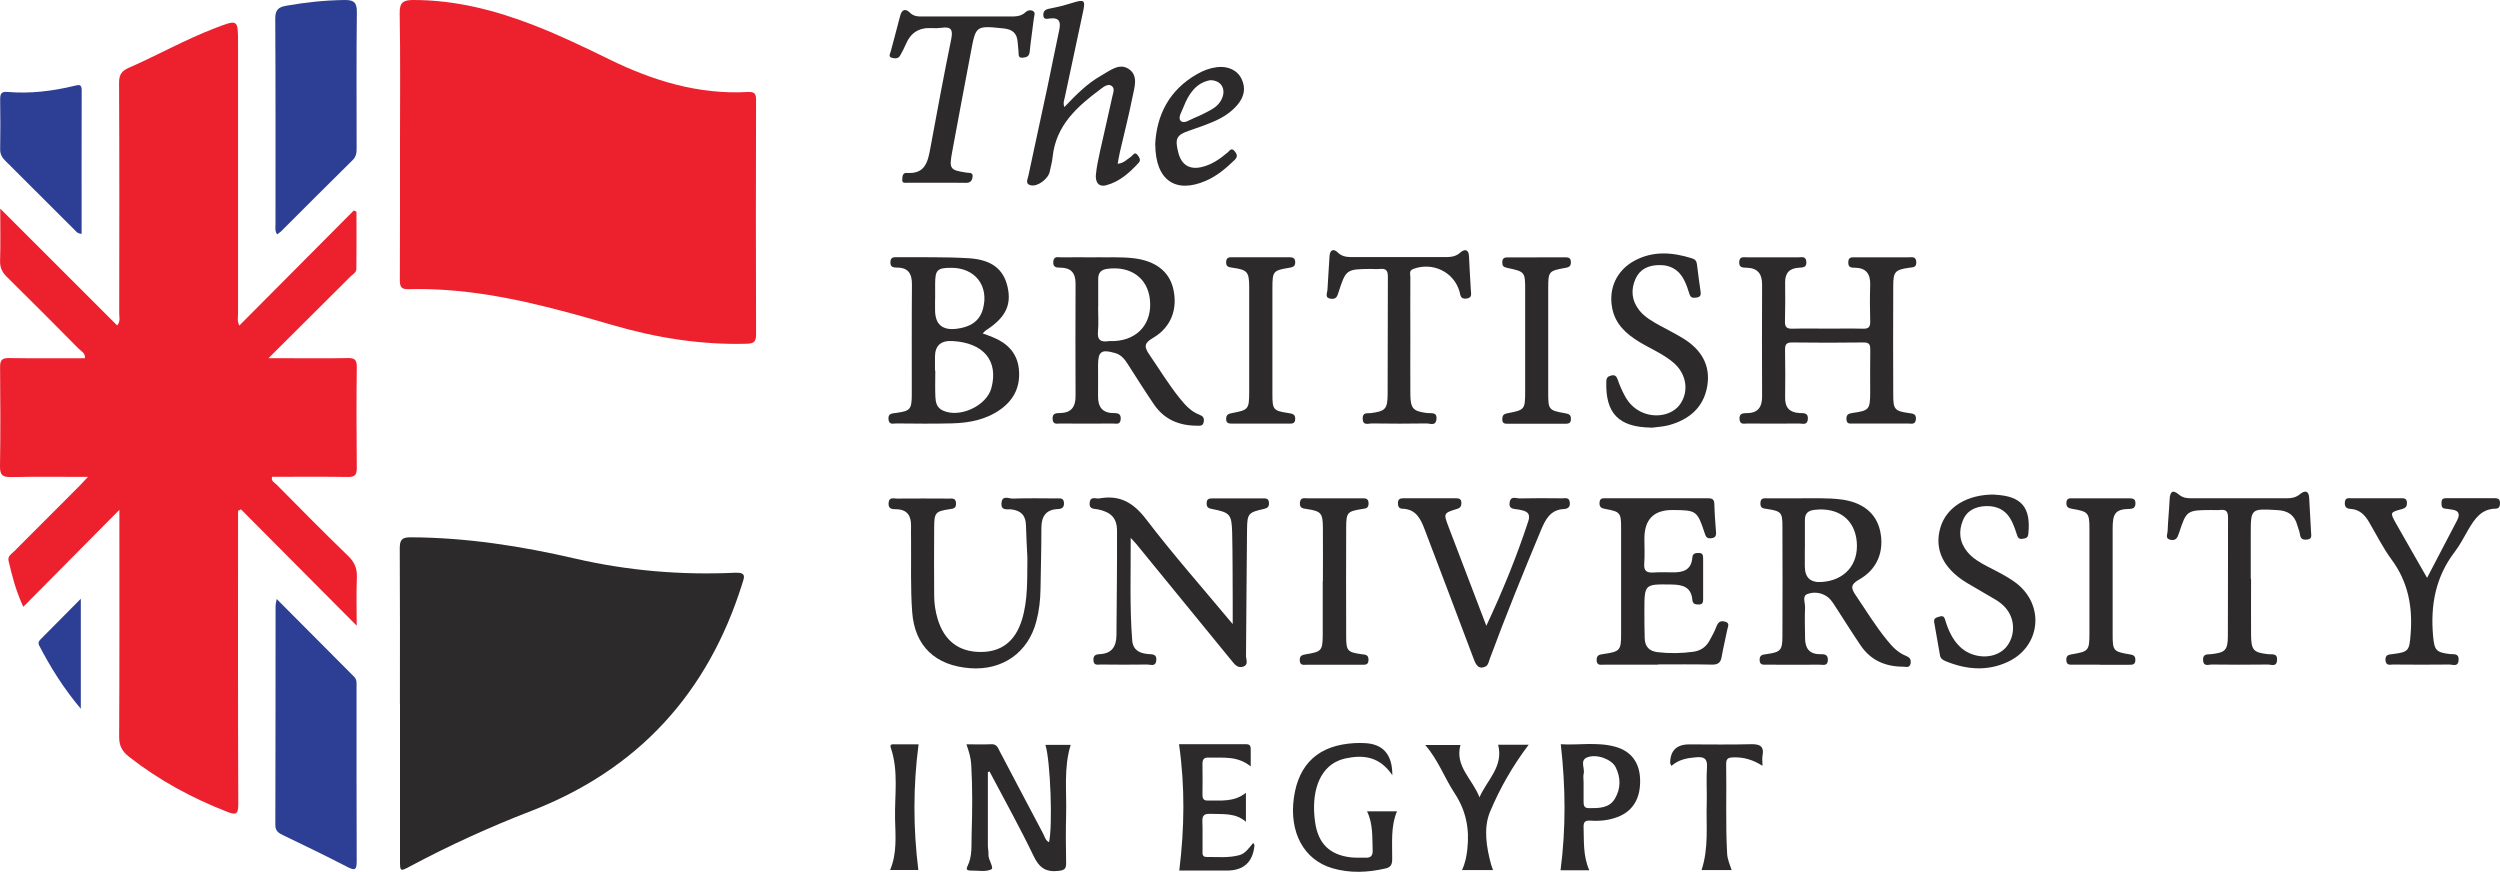 <?xml version="1.0" encoding="UTF-8"?>
<svg id="Layer_2" data-name="Layer 2" xmlns="http://www.w3.org/2000/svg" viewBox="0 0 312.44 108.97">
  <defs>
    <style>
      .cls-1 {
        fill: #ed212e;
      }

      .cls-1, .cls-2, .cls-3 {
        stroke-width: 0px;
      }

      .cls-2 {
        fill: #2c2a2b;
      }

      .cls-3 {
        fill: #2d3f94;
      }
    </style>
  </defs>
  <g id="Login">
    <g>
      <path class="cls-2" d="m228.48,41.07c1.45,0,2.9-.03,4.35.01.69.02.92-.21.9-.9-.04-1.54-.05-3.08,0-4.61.03-1.34-.51-2.09-1.9-2.11-.47,0-.86-.02-.84-.68.01-.69.44-.62.89-.62,2.2,0,4.39,0,6.59,0,.45,0,1.01-.17,1.02.63,0,.69-.45.6-.88.67-1.77.26-2,.49-2,2.27-.02,4.57-.02,9.14,0,13.71,0,1.72.22,1.94,1.92,2.18.51.07.98.07.91.79-.06.71-.59.52-.99.52-2.28.01-4.57,0-6.85,0-.37,0-.81.12-.84-.53-.02-.59.24-.71.77-.79,2.09-.3,2.19-.43,2.2-2.6,0-1.76-.02-3.52.01-5.27,0-.61-.07-.95-.83-.94-2.99.04-5.98.04-8.96,0-.74,0-.87.3-.86.95.03,1.98.04,3.95.01,5.93-.02,1.25.54,1.87,1.78,1.94.5.03,1.13-.08,1.06.77-.07.81-.68.53-1.1.54-2.15.02-4.31.02-6.46,0-.4,0-.92.19-.98-.53-.06-.73.41-.77.92-.77,1.41,0,1.91-.78,1.9-2.1-.02-4.66-.02-9.31,0-13.97,0-1.35-.56-2.06-1.92-2.1-.49-.01-.99.01-.94-.74.05-.7.55-.56.96-.56,2.15,0,4.31-.01,6.46,0,.4,0,.91-.17.97.54.06.74-.42.73-.92.76-1.16.06-1.75.64-1.73,1.85.02,1.63.02,3.25-.02,4.88-.02.71.26.91.93.89,1.49-.04,2.99-.01,4.48-.01Z"/>
      <path class="cls-2" d="m141.31,67.23c.02,4.5-.14,8.66.19,12.81.1,1.2.91,1.61,1.98,1.7.51.04,1.12-.03,1.03.81-.09.81-.71.5-1.12.5-1.93.03-3.87.02-5.8,0-.4,0-.92.17-.94-.56-.02-.63.35-.72.83-.74,1.51-.08,2.04-1,2.05-2.37.03-4.35.09-8.7.07-13.05,0-1.58-.75-2.33-2.38-2.67-.48-.1-1.13.02-1.04-.82.1-.89.78-.47,1.22-.55,2.54-.46,4.25.52,5.85,2.62,3.35,4.39,7.02,8.54,10.81,13.09,0-1.15,0-1.95,0-2.75-.02-2.9,0-5.8-.07-8.7-.06-2.28-.28-2.5-2.48-2.93-.46-.09-.71-.17-.71-.71,0-.57.31-.63.76-.62,2.07.01,4.13,0,6.2,0,.4,0,.81-.05.83.55.02.48-.15.66-.65.77-1.92.43-2.07.58-2.09,2.54-.07,5.27-.07,10.55-.13,15.82,0,.45.36,1.12-.37,1.35-.66.21-1.03-.26-1.41-.73-3.97-4.87-7.95-9.73-11.93-14.6-.14-.17-.29-.32-.69-.76Z"/>
      <path class="cls-2" d="m136.96,32.15c1.43.04,3.1-.07,4.77.13,2.66.33,4.36,1.62,4.88,3.74.62,2.55-.22,4.89-2.54,6.23-1.15.67-1.05,1.15-.42,2.08,1.24,1.81,2.38,3.69,3.76,5.41.69.86,1.42,1.69,2.49,2.09.45.17.61.39.54.88-.09.59-.51.49-.89.49-2.2-.01-4.05-.78-5.32-2.64-1.14-1.67-2.21-3.38-3.3-5.08-.39-.6-.8-1.13-1.54-1.35-1.76-.51-2.16-.23-2.16,1.57,0,1.27.02,2.55,0,3.82-.01,1.3.51,2.1,1.92,2.1.52,0,.97.05.91.78-.06.74-.59.52-.97.53-2.2.02-4.39.01-6.59,0-.4,0-.91.17-.95-.56-.04-.75.45-.74.94-.75,1.39-.02,1.93-.77,1.93-2.1-.02-4.7-.02-9.4,0-14.1,0-1.31-.58-1.96-1.88-1.97-.52,0-.98-.04-.9-.77.07-.71.59-.52.99-.52,1.36-.02,2.72,0,4.32,0Zm.28,6.26s0,0,0,0c0,1.01.07,2.03-.02,3.03-.1,1.05.34,1.34,1.28,1.2.26-.04.53,0,.79-.02,2.94-.15,4.74-2.26,4.42-5.2-.29-2.69-2.41-4.19-5.28-3.83-.81.1-1.18.47-1.18,1.26,0,1.19,0,2.37,0,3.56Z"/>
      <path class="cls-2" d="m225.18,62.27c1.5.03,3.21-.07,4.92.15,2.66.34,4.38,1.7,4.87,3.93.55,2.51-.33,4.79-2.62,6.08-1.09.61-1.04,1.07-.43,1.96,1.28,1.89,2.47,3.85,3.92,5.62.64.79,1.33,1.54,2.3,1.93.47.19.73.41.64.96-.11.63-.58.42-.93.42-2.21,0-4.05-.79-5.31-2.65-1.11-1.63-2.15-3.32-3.23-4.97-.26-.4-.54-.83-.91-1.1-.75-.55-1.71-.67-2.52-.36-.68.25-.27,1.1-.29,1.67-.06,1.27-.01,2.55,0,3.82,0,1.23.48,2.02,1.85,2.03.46,0,1.01-.05,1,.71-.01.82-.61.6-1.04.6-2.2.02-4.39,0-6.59,0-.43,0-.9.09-.9-.61,0-.65.42-.64.87-.71,1.76-.25,1.98-.47,1.98-2.27.02-4.57.02-9.14,0-13.71,0-1.74-.16-1.88-1.92-2.16-.46-.07-.85-.06-.83-.72.01-.71.48-.61.9-.61,1.36,0,2.72,0,4.3,0Zm.38,6.26h0c0,.75,0,1.49,0,2.24q0,2.08,2.03,1.97c2.93-.16,4.71-2.17,4.46-5.04-.25-2.79-2.31-4.33-5.28-3.98-.8.09-1.2.44-1.2,1.25,0,1.19,0,2.37,0,3.56Z"/>
      <path class="cls-2" d="m122.82,41.67c.53.2.89.32,1.25.47,1.79.73,3.04,1.94,3.26,3.94.23,2.1-.53,3.8-2.23,5.04-1.81,1.32-3.92,1.73-6.1,1.79-2.33.06-4.66.03-6.98.01-.38,0-.92.21-.98-.52-.06-.73.4-.72.91-.79,1.8-.24,1.99-.44,2-2.24.01-4.61-.02-9.22.02-13.83.01-1.35-.47-2.1-1.87-2.1-.49,0-.85-.07-.82-.71.03-.59.39-.59.8-.59,2.98.03,5.98-.05,8.95.13,2.92.17,4.39,1.38,4.89,3.58.52,2.28-.26,3.86-2.7,5.43-.1.07-.18.17-.41.38Zm-5.96,4.64s.02,0,.03,0c0,1.1-.04,2.19.01,3.29.03.66.17,1.32.86,1.67,2.08,1.05,5.54-.51,6.14-2.78.91-3.4-.98-5.67-4.9-5.87q-2.15-.11-2.15,1.98c0,.57,0,1.14,0,1.71Zm0-8.9c0,.44,0,.88,0,1.32q0,2.73,2.77,2.35c1.55-.21,2.78-.86,3.22-2.49.77-2.87-.99-5.13-3.97-5.12-1.73,0-2,.26-2.01,1.96,0,.66,0,1.32,0,1.98Z"/>
      <path class="cls-2" d="m207.19,83.07c-2.24,0-4.48,0-6.73,0-.42,0-.91.14-.92-.59,0-.63.37-.67.84-.74,2.07-.3,2.22-.46,2.22-2.47.01-4.44.01-8.88,0-13.32,0-1.86-.13-2-1.91-2.33-.5-.09-.82-.18-.79-.79.03-.61.44-.56.83-.56,4.22,0,8.44,0,12.66,0,.49,0,.84.05.86.68.03,1.19.12,2.37.21,3.55.04.48-.1.72-.62.77-.51.05-.64-.16-.79-.62-.93-2.83-1.04-2.89-3.99-2.91q-3.55-.03-3.55,3.56c0,1.06.06,2.11-.02,3.16-.07.91.32,1.14,1.14,1.09.79-.05,1.58-.03,2.37-.02,1.31.03,2.38-.26,2.5-1.84.04-.56.41-.58.83-.58.52,0,.52.36.52.72,0,1.67,0,3.34,0,5.01,0,.38-.02.71-.53.71-.44,0-.78-.05-.82-.6-.14-1.63-1.26-1.88-2.62-1.9-3.37-.05-3.37-.07-3.37,3.32,0,1.14,0,2.29.04,3.43.04,1.03.57,1.59,1.63,1.71,1.5.17,2.98.15,4.47-.06.88-.12,1.56-.59,1.99-1.37.32-.58.64-1.16.87-1.77.21-.55.49-.78,1.08-.62.63.17.36.6.29.95-.23,1.16-.52,2.32-.72,3.48-.13.76-.52.96-1.26.94-2.24-.05-4.48-.02-6.73-.02Z"/>
      <path class="cls-2" d="m128.4,69.72c-.06-1.36-.15-2.72-.18-4.08-.03-1.23-.62-1.83-1.83-1.98-.47-.06-1.29.22-1.23-.75.06-1.09.92-.58,1.41-.6,1.84-.06,3.69-.03,5.54-.02.38,0,.81-.09.86.53.04.58-.23.78-.76.8-1.49.06-2.05.91-2.06,2.33,0,2.55-.07,5.1-.11,7.65-.02,1.37-.17,2.72-.52,4.04-1.01,3.9-4.2,6.16-8.25,5.87-4.34-.31-6.96-2.73-7.27-7.04-.22-3.02-.11-6.06-.14-9.09,0-.53-.02-1.06,0-1.58.03-1.28-.41-2.13-1.86-2.16-.47,0-.99,0-.95-.75.04-.82.64-.58,1.06-.58,2.15-.02,4.31-.01,6.46,0,.42,0,.9-.11.91.61.02.65-.38.65-.84.72-1.71.26-1.88.44-1.89,2.2-.03,2.86-.01,5.72,0,8.57,0,1.01.15,2.02.45,2.99.81,2.67,2.62,4.06,5.31,4.08,2.61.02,4.36-1.3,5.2-4,.78-2.52.65-5.13.69-7.72Z"/>
      <path class="cls-2" d="m133.03,13.37c1.43-1.5,2.85-2.95,4.62-3.94,1.09-.61,2.28-1.65,3.5-.75,1.14.84.61,2.3.38,3.47-.45,2.28-1.04,4.54-1.56,6.81-.11.46-.18.93-.29,1.51.79-.08,1.18-.57,1.67-.89.24-.16.45-.7.83-.19.2.27.44.6.13.95-1.14,1.24-2.39,2.37-4.06,2.81-1.04.27-1.36-.49-1.29-1.32.09-1,.32-1.99.53-2.98.5-2.27,1.04-4.54,1.53-6.81.1-.45.36-1.03-.13-1.33-.45-.27-.94.13-1.31.4-2.93,2.18-5.63,4.54-6.03,8.53-.06.61-.24,1.21-.36,1.81-.18.9-1.5,1.9-2.36,1.71-.76-.17-.39-.77-.31-1.19.79-3.74,1.62-7.47,2.41-11.21.49-2.32.94-4.65,1.44-6.97.23-1.03.05-1.63-1.18-1.48-.29.03-.77.19-.8-.38-.03-.52.22-.75.76-.85.99-.19,1.97-.44,2.93-.74,1.42-.44,1.59-.32,1.28,1.1-.76,3.57-1.52,7.13-2.28,10.69-.08.37-.25.74-.06,1.25Z"/>
      <path class="cls-2" d="m185.75,78.22c2.04-4.34,3.79-8.64,5.24-13.05.39-1.19-.38-1.33-1.21-1.49-.52-.1-1.26.01-1.11-.9.13-.85.83-.48,1.27-.49,1.76-.04,3.52-.03,5.27-.01.4,0,.92-.18.98.54.05.59-.26.77-.77.8-1.72.09-2.32,1.4-2.87,2.72-2.2,5.27-4.35,10.56-6.33,15.91-.13.36-.24.88-.51,1.02-.82.43-1.2-.03-1.5-.84-2.03-5.43-4.11-10.84-6.16-16.26-.5-1.32-1.08-2.54-2.77-2.59-.46-.01-.57-.3-.57-.71,0-.46.24-.6.66-.6,2.2,0,4.39,0,6.59,0,.42,0,.68.11.68.58,0,.39-.1.61-.54.75-1.7.52-1.71.55-1.07,2.23,1.57,4.13,3.15,8.26,4.73,12.39Z"/>
      <path class="cls-2" d="m176.26,42.14c0,2.37-.02,4.74,0,7.12.02,1.81.34,2.14,2.1,2.36.51.06,1.27-.18,1.16.79-.1.88-.81.5-1.24.51-2.28.04-4.57.03-6.85,0-.44,0-1.12.32-1.13-.62,0-.8.56-.62,1-.67,1.81-.23,2.11-.5,2.12-2.33.03-4.92,0-9.84.03-14.76,0-.79-.29-1-1-.93-.39.04-.79,0-1.19,0-2.99.03-3.06.07-3.97,2.9-.16.5-.28.91-.94.83-.85-.1-.47-.71-.45-1.11.06-1.4.19-2.8.26-4.21.04-.84.54-.95,1-.49.66.67,1.42.59,2.2.6,3.69,0,7.38,0,11.07,0,.75,0,1.44.01,2.08-.57.47-.43,1.05-.48,1.08.49.05,1.4.16,2.81.23,4.21.02.45.21.98-.58,1.06-.75.07-.71-.45-.84-.9-.71-2.45-3.38-3.72-5.79-2.8-.55.21-.35.65-.35.99-.02,2.5,0,5.01,0,7.51Z"/>
      <path class="cls-2" d="m281.33,72.35c0,2.33-.02,4.66,0,6.99.02,1.93.29,2.21,2.15,2.42.47.05,1.14-.16,1.1.72-.04.93-.75.56-1.18.57-2.33.03-4.66.03-6.99,0-.4,0-1.03.3-1.08-.54-.05-.86.58-.7,1.07-.76,1.71-.2,2.02-.5,2.03-2.26.03-4.92,0-9.85.02-14.77,0-.72-.17-1.08-.95-.99-.39.05-.79,0-1.19.01-3,.02-3.06.05-3.99,2.89-.19.58-.39.98-1.07.83-.7-.15-.36-.7-.35-1.07.05-1.32.19-2.63.25-3.95.04-.9.32-1.35,1.16-.63.45.38.93.46,1.46.46,4.04,0,8.09,0,12.13,0,.59,0,1.09-.13,1.57-.53.53-.43,1.07-.49,1.12.47.07,1.45.16,2.9.24,4.34.02.38.14.81-.48.88-.52.06-.83-.05-.91-.64-.05-.39-.23-.76-.33-1.14-.34-1.28-1.17-1.83-2.49-1.9-3.33-.19-3.33-.22-3.33,3.05,0,1.85,0,3.69,0,5.54Z"/>
      <path class="cls-2" d="m303.33,72.21c1.36-2.6,2.55-4.89,3.75-7.18.41-.78.22-1.25-.7-1.35-.26-.03-.52-.09-.78-.11-.52-.05-.46-.43-.47-.78,0-.39.19-.53.57-.53,2.02.01,4.05.01,6.07,0,.42,0,.67.12.67.59,0,.4-.08.71-.55.72-1.82.03-2.65,1.33-3.45,2.69-.53.91-1.01,1.87-1.65,2.7-2.41,3.14-3.06,6.7-2.71,10.55.16,1.72.35,2.02,2.08,2.23.48.06,1.14-.15,1.11.73-.04.93-.74.57-1.17.58-2.33.03-4.66.02-6.99,0-.39,0-.92.2-.98-.52-.06-.73.41-.73.92-.79,2.01-.25,2.06-.45,2.22-2.49.27-3.4-.3-6.5-2.38-9.32-1.09-1.48-1.91-3.15-2.85-4.74-.52-.88-1.2-1.53-2.27-1.59-.56-.03-.76-.28-.72-.83.05-.64.51-.49.88-.5,2.02-.01,4.04,0,6.07,0,.41,0,.8-.04.81.57,0,.48-.17.66-.65.79-1.47.39-1.48.43-.72,1.78,1.23,2.18,2.48,4.34,3.89,6.81Z"/>
      <path class="cls-2" d="m206.33,53.44c-4.04-.06-5.71-1.79-5.58-5.78.01-.45.19-.62.58-.72.49-.13.69.05.85.52.24.7.54,1.39.9,2.04.44.82,1.07,1.49,1.93,1.93,1.78.91,4.01.49,4.99-.95,1.09-1.59.77-3.72-.79-5.1-1.3-1.14-2.92-1.78-4.37-2.67-1.62-.99-2.96-2.2-3.35-4.18-.5-2.49.58-4.78,2.82-5.97,2.34-1.24,4.74-1.03,7.16-.27.4.12.56.35.61.74.13,1.13.29,2.27.45,3.4.06.4.02.67-.47.75-.43.07-.76.09-.92-.43-.16-.55-.35-1.09-.59-1.6-.64-1.37-1.72-2.06-3.25-2.02-1.28.03-2.34.49-2.89,1.7-.63,1.39-.49,2.75.47,3.96.7.88,1.68,1.4,2.64,1.94.96.53,1.95,1.01,2.88,1.59,2.2,1.37,3.42,3.31,2.96,5.97-.47,2.68-2.29,4.16-4.8,4.85-.71.19-1.47.22-2.21.32Z"/>
      <path class="cls-2" d="m249.36,61.83c-.21,0-.12,0-.03,0,3.31.16,4.51,1.58,4.16,4.89-.04.39-.19.53-.54.59-.37.06-.69.11-.84-.37-.19-.58-.39-1.17-.65-1.72-.65-1.38-1.78-2.03-3.29-1.97-1.27.06-2.34.53-2.85,1.77-.58,1.41-.43,2.76.56,3.96.68.83,1.61,1.35,2.55,1.84,1.21.63,2.44,1.22,3.53,2.04,3.64,2.78,3.08,7.99-1.1,9.89-2.56,1.16-5.13.93-7.68-.11-.33-.14-.65-.32-.72-.7-.25-1.38-.48-2.77-.73-4.15-.11-.58.32-.62.69-.74.5-.17.61.17.71.52.38,1.23.9,2.39,1.85,3.29,1.39,1.31,3.64,1.56,5.12.57,1.31-.87,1.85-2.78,1.22-4.36-.37-.94-1.07-1.61-1.91-2.12-1.2-.73-2.44-1.4-3.64-2.13-2.94-1.79-4.07-4.21-3.26-6.91.76-2.54,3.36-4.17,6.84-4.1Z"/>
      <path class="cls-2" d="m117,22.84c-1.19,0-2.37,0-3.56,0-.28,0-.71.11-.68-.37.02-.36,0-.9.58-.86,2.34.17,2.63-1.46,2.95-3.19.83-4.53,1.68-9.06,2.6-13.58.23-1.15-.06-1.53-1.19-1.37-.43.06-.88.07-1.31.04-1.55-.08-2.59.6-3.19,2.03-.2.48-.45.95-.71,1.41-.25.43-.7.37-1.06.26-.45-.14-.17-.52-.11-.78.38-1.49.81-2.96,1.18-4.45.2-.81.67-.94,1.2-.41.52.52,1.09.49,1.7.49,3.56,0,7.11,0,10.67,0,.75,0,1.5.04,2.1-.54.24-.23.57-.3.86-.18.45.2.21.61.18.92-.16,1.4-.39,2.78-.52,4.18-.06.59-.35.72-.84.77-.67.07-.52-.42-.56-.78-.04-.39-.08-.79-.11-1.18-.08-1.1-.66-1.59-1.77-1.7-3.47-.35-3.45-.38-4.08,2.99-.77,4.14-1.58,8.28-2.33,12.42-.4,2.18-.29,2.3,1.84,2.62.33.05.77-.05.71.51-.06.49-.28.78-.85.76-1.23-.03-2.46-.01-3.69-.01Z"/>
      <path class="cls-2" d="m123.46,96.49c0,3.07,0,6.15,0,9.22,0,.35.1.7.07,1.05-.05.7.75,1.69.35,1.89-.71.35-1.7.13-2.58.15-.39,0-.61-.11-.39-.54.64-1.28.47-2.66.52-4.01.09-2.9.12-5.8-.05-8.7-.05-.85-.28-1.62-.6-2.53,1.1,0,2.1.04,3.1-.01.73-.04.86.51,1.09.94,1.81,3.42,3.59,6.84,5.41,10.26.19.36.27.83.72,1.04.48-1.93.18-10.23-.45-12.16h3.16c-.89,2.87-.49,5.81-.57,8.71-.05,2.02-.04,4.04,0,6.06.01.74-.21.89-.95.98-1.58.18-2.4-.38-3.1-1.83-1.72-3.59-3.67-7.07-5.52-10.59-.07.02-.13.05-.2.07Z"/>
      <path class="cls-2" d="m174.02,96.9c-1.61-2.39-3.65-2.59-5.9-2.11-.3.06-.59.17-.88.29-2.34,1-3.42,3.9-2.88,7.69.38,2.65,1.82,4.08,4.47,4.38.61.07,1.23.02,1.84.04.68.03.91-.28.88-.95-.07-1.61.07-3.24-.7-4.84h3.74c-.82,1.96-.57,4.02-.6,6.05-.01.65-.23.95-.85,1.09-2.22.51-4.45.61-6.65-.04-3.54-1.05-5.38-4.47-4.79-8.77.6-4.33,3.15-6.63,7.63-6.86.39-.02.79-.02,1.19,0q3.51.13,3.49,4.03Z"/>
      <path class="cls-2" d="m156.3,95.78c-1.66-1.36-3.5-1.05-5.28-1.1-.6-.02-.74.27-.74.8.02,1.27.02,2.55,0,3.82,0,.46.1.76.65.75,1.61-.04,3.27.24,4.78-.97v3.62c-1.33-1.16-2.93-.92-4.48-.99-.77-.03-.99.25-.96.98.05,1.18,0,2.37.02,3.56,0,.38-.1.86.51.85,1.36-.01,2.73.14,4.07-.22.81-.21,1.22-.93,1.75-1.53.09.15.16.22.16.28q-.29,3.17-3.46,3.17c-2.02,0-4.04,0-5.94,0,.65-5.27.73-10.46-.03-15.79,2.71,0,5.55,0,8.4,0,.5,0,.57.28.56.68-.01.61,0,1.23,0,2.09Z"/>
      <path class="cls-2" d="m192.06,32.16c1.19,0,2.37,0,3.56,0,.4,0,.68.06.7.55.02.47-.12.67-.64.76-2.15.38-2.19.44-2.19,2.61,0,4.35-.01,8.69,0,13.04,0,2.08.07,2.17,2.13,2.53.46.08.71.19.71.71,0,.58-.34.6-.78.6-2.37,0-4.74,0-7.11,0-.39,0-.69-.03-.69-.54,0-.47.13-.67.64-.77,2.18-.42,2.21-.47,2.22-2.73.01-4.21.01-8.43,0-12.64,0-2.31-.01-2.33-2.29-2.81-.46-.1-.57-.28-.57-.68,0-.45.19-.62.63-.62,1.23.01,2.46,0,3.69,0Z"/>
      <path class="cls-2" d="m262.43,83.07c-1.1,0-2.2,0-3.3,0-.43,0-.9.08-.89-.62,0-.55.31-.61.75-.69,2.02-.34,2.13-.47,2.14-2.53.01-4.35.01-8.7,0-13.06,0-2.08-.12-2.23-2.11-2.57-.52-.09-.8-.2-.77-.79.04-.62.47-.53.85-.53,2.33,0,4.66,0,6.99,0,.43,0,.79.03.79.61,0,.52-.25.7-.72.71-1.9.02-2.13.68-2.13,2.55,0,4.4,0,8.79,0,13.19,0,1.98.11,2.1,2.08,2.43.43.07.75.13.76.68.01.69-.44.63-.89.63-1.19,0-2.37,0-3.56,0Z"/>
      <path class="cls-2" d="m165.33,72.62c0-2.24.02-4.48,0-6.71-.02-1.78-.23-2.02-1.98-2.29-.51-.08-.96-.09-.89-.81.07-.71.59-.52.98-.53,2.24-.01,4.48,0,6.71,0,.45,0,.88-.05.89.63,0,.66-.4.63-.85.71-1.8.29-1.94.43-1.95,2.29-.01,4.56-.02,9.13,0,13.69,0,1.74.19,1.92,1.92,2.16.45.06.87.04.87.69,0,.69-.43.63-.88.63-2.28,0-4.56,0-6.85,0-.37,0-.82.12-.86-.51-.04-.58.24-.72.76-.8,1.97-.31,2.09-.46,2.11-2.41.01-2.24,0-4.48,0-6.71Z"/>
      <path class="cls-2" d="m156.12,42.67c0-2.29.01-4.57,0-6.86-.02-1.84-.23-2.09-2.08-2.35-.5-.07-.84-.13-.8-.75.04-.6.44-.56.84-.56,2.33,0,4.66,0,6.99,0,.43,0,.79.03.8.6.01.52-.24.63-.71.71-2.06.34-2.13.43-2.14,2.52,0,4.44-.01,8.88,0,13.32,0,1.91.12,2.04,2.04,2.33.5.08.84.15.81.76-.03.61-.44.55-.84.55-2.33,0-4.66,0-6.99,0-.41,0-.8.01-.8-.58,0-.51.24-.64.7-.73,2.1-.39,2.17-.49,2.18-2.64,0-2.11,0-4.22,0-6.33Z"/>
      <path class="cls-2" d="m198.62,108.76h-3.59c.68-5.21.64-10.38.03-15.75,2.17.15,4.52-.32,6.83.32,1.93.54,2.98,1.92,3.08,3.95.11,2.38-.82,4.03-2.72,4.79-1.12.45-2.3.57-3.49.49-.62-.04-.87.14-.85.79.06,1.79-.08,3.59.71,5.4Zm-.71-11.02c0,.84.01,1.67,0,2.51,0,.46.1.74.65.75,1.26,0,2.56.03,3.28-1.21.73-1.25.73-2.62.07-3.92-.5-.98-2.34-1.67-3.51-1.23-1.02.38-.3,1.37-.48,2.06-.08.33-.01.7-.01,1.05Z"/>
      <path class="cls-2" d="m144.37,18.06c.17-3.59,1.69-6.82,5.31-8.84.73-.41,1.51-.71,2.35-.82,1.4-.19,2.59.35,3.13,1.45.59,1.21.3,2.31-.54,3.29-.82.95-1.87,1.6-3.01,2.08-.97.41-1.96.76-2.96,1.1-1.62.54-1.85.99-1.38,2.79.39,1.49,1.39,2.11,2.86,1.78,1.29-.29,2.32-1.01,3.3-1.84.24-.2.45-.64.84-.19.32.37.47.7.03,1.13-1.08,1.05-2.22,2.01-3.61,2.61-3.75,1.62-6.28-.03-6.31-4.54Zm6.83-8.03c-1.74.34-2.66,1.72-3.3,3.37-.21.56-.72,1.3-.35,1.69.4.44,1.12-.11,1.66-.33.76-.31,1.51-.68,2.23-1.09.65-.38,1.17-.91,1.39-1.68.3-1.08-.35-1.98-1.62-1.97Z"/>
      <path class="cls-2" d="m187.22,93.07h3.83c-1.99,2.63-3.62,5.47-4.84,8.41-.83,2-.45,4.4.15,6.59.06.2.14.39.23.67h-3.88c.42-.88.57-1.72.67-2.59.29-2.53-.15-4.83-1.58-7-1.27-1.93-2.05-4.16-3.68-6.04h4.4c-.73,2.67,1.55,4.31,2.38,6.54.92-2.15,3.04-3.83,2.33-6.58Z"/>
      <path class="cls-2" d="m216.41,108.74h-3.76c.93-2.78.56-5.59.65-8.37.04-1.49-.07-2.99.03-4.47.08-1.12-.38-1.34-1.35-1.26-1.11.09-2.17.27-3.09,1.08-.08-.19-.17-.29-.16-.39q.03-2.3,2.39-2.3c2.55,0,5.09.05,7.64-.02,1.14-.03,1.75.19,1.51,1.47-.06.34,0,.7,0,1.23-1.15-.74-2.31-1.09-3.59-1.06-.62.01-.97.1-.95.85.07,3.73-.09,7.46.12,11.19.04.71.33,1.34.57,2.07Z"/>
      <path class="cls-2" d="m114.77,108.73h-3.53c.89-2.1.67-4.27.62-6.39-.06-2.96.46-5.97-.53-8.88-.18-.53.26-.43.53-.44,1-.01,2.01,0,2.94,0-.69,5.26-.68,10.45-.03,15.71Z"/>
      <g>
        <path class="cls-1" d="m10.99,59.6c-3.43,0-6.49-.04-9.56.02-1.04.02-1.45-.18-1.43-1.34.07-4.13.05-8.26.01-12.4,0-.85.21-1.14,1.11-1.13,3.16.05,6.32.02,9.5.02.06-.66-.47-.87-.78-1.18-2.97-3-5.94-5.99-8.95-8.95-.61-.6-.91-1.19-.88-2.07.07-2.02.02-4.04.02-6.5,5.02,5.02,9.8,9.79,14.61,14.6.44-.51.26-1.01.26-1.46.01-9.63.03-19.25-.02-28.88,0-1.07.37-1.49,1.31-1.9,3.58-1.57,6.99-3.5,10.65-4.9,2.92-1.12,2.91-1.16,2.91,1.91,0,11.25,0,22.51,0,33.76,0,.46-.13.94.16,1.49,4.8-4.82,9.55-9.6,14.3-14.38.11.05.23.09.34.14,0,2.38.02,4.77-.01,7.15,0,.47-.49.71-.79,1.01-3.29,3.29-6.59,6.57-10.2,10.16h2.77c2.37,0,4.75.03,7.12-.02.82-.02,1.16.17,1.15,1.08-.05,4.22-.04,8.44,0,12.66,0,.85-.23,1.13-1.1,1.12-3.16-.05-6.32-.02-9.49-.02-.15.56.32.72.56.97,2.97,3,5.93,6,8.97,8.94.8.78,1.11,1.56,1.07,2.65-.08,1.91-.02,3.83-.02,6.05-4.97-5-9.72-9.77-14.46-14.54-.12.06-.24.11-.37.17,0,.46,0,.91,0,1.37,0,11.78-.02,23.56.03,35.34,0,1.29-.36,1.32-1.38.92-4.41-1.72-8.52-3.94-12.26-6.87-.87-.68-1.26-1.37-1.25-2.52.05-8.92.03-17.85.03-26.77,0-.47,0-.94,0-1.58-4.03,4.07-7.92,8-12.01,12.12-.98-2.13-1.41-3.94-1.84-5.75-.14-.6.36-.85.69-1.18,2.7-2.71,5.41-5.41,8.11-8.12.3-.3.59-.63,1.13-1.2Z"/>
        <path class="cls-1" d="m49.99,18.15c0-5.5.06-10.99-.04-16.49C49.92.23,50.47,0,51.68,0c5.27,0,10.26,1.29,15.13,3.19,3.2,1.25,6.28,2.73,9.36,4.24,5.43,2.66,11.11,4.4,17.25,4.07.79-.04,1.07.11,1.07.96-.03,9.8-.03,19.61,0,29.41,0,.94-.41,1.07-1.18,1.09-5.73.16-11.31-.75-16.78-2.34-6.8-1.98-13.61-3.87-20.72-4.37-1.58-.11-3.16-.16-4.74-.11-.89.03-1.1-.26-1.1-1.11.03-5.63.02-11.26.02-16.88Z"/>
        <path class="cls-2" d="m49.98,87.93c0-6.46.02-12.92-.02-19.38,0-1.07.25-1.41,1.37-1.4,6.98.03,13.82,1.1,20.6,2.67,6.54,1.51,13.19,2.07,19.9,1.76,1.5-.07,1.19.55.92,1.41-4.29,13.65-12.99,23.19-26.39,28.37-5.17,2-10.2,4.29-15.09,6.9-1.28.68-1.28.69-1.28-.81,0-6.5,0-13.01,0-19.51Z"/>
        <path class="cls-3" d="m34.57,74.85c3.37,3.38,6.52,6.56,9.68,9.72.37.37.31.8.31,1.23,0,7.29-.01,14.57.02,21.86,0,1.07-.24,1.17-1.16.69-2.65-1.37-5.34-2.67-8.02-3.96-.59-.28-1-.53-.99-1.32.03-9.13.02-18.26.03-27.39,0-.16.05-.32.14-.82Z"/>
        <path class="cls-3" d="m34.63,29.3c-.3-.5-.2-.9-.2-1.28,0-8.56.02-17.13-.03-25.69,0-1.07.36-1.43,1.35-1.61C38.18.29,40.61.03,43.08,0c1.05,0,1.53.22,1.52,1.46-.07,5.66-.03,11.33-.03,17,0,.58-.02,1.08-.5,1.55-3.01,2.96-5.98,5.95-8.96,8.92-.12.12-.27.2-.48.36Z"/>
        <path class="cls-3" d="m10.21,29.23c-.55-.04-.72-.33-.93-.54-2.86-2.85-5.71-5.71-8.57-8.55-.42-.42-.7-.83-.69-1.48.04-2.06.03-4.12,0-6.19,0-.68.08-1.06.92-.98,2.82.24,5.6-.1,8.35-.76.51-.12.92-.28.92.54-.02,5.96-.01,11.91-.01,17.96Z"/>
        <path class="cls-3" d="m10.09,88.57c-2.16-2.57-3.77-5.16-5.18-7.87-.18-.35-.07-.57.17-.81,1.6-1.61,3.19-3.22,5.02-5.06v13.74Z"/>
      </g>
    </g>
  </g>
</svg>